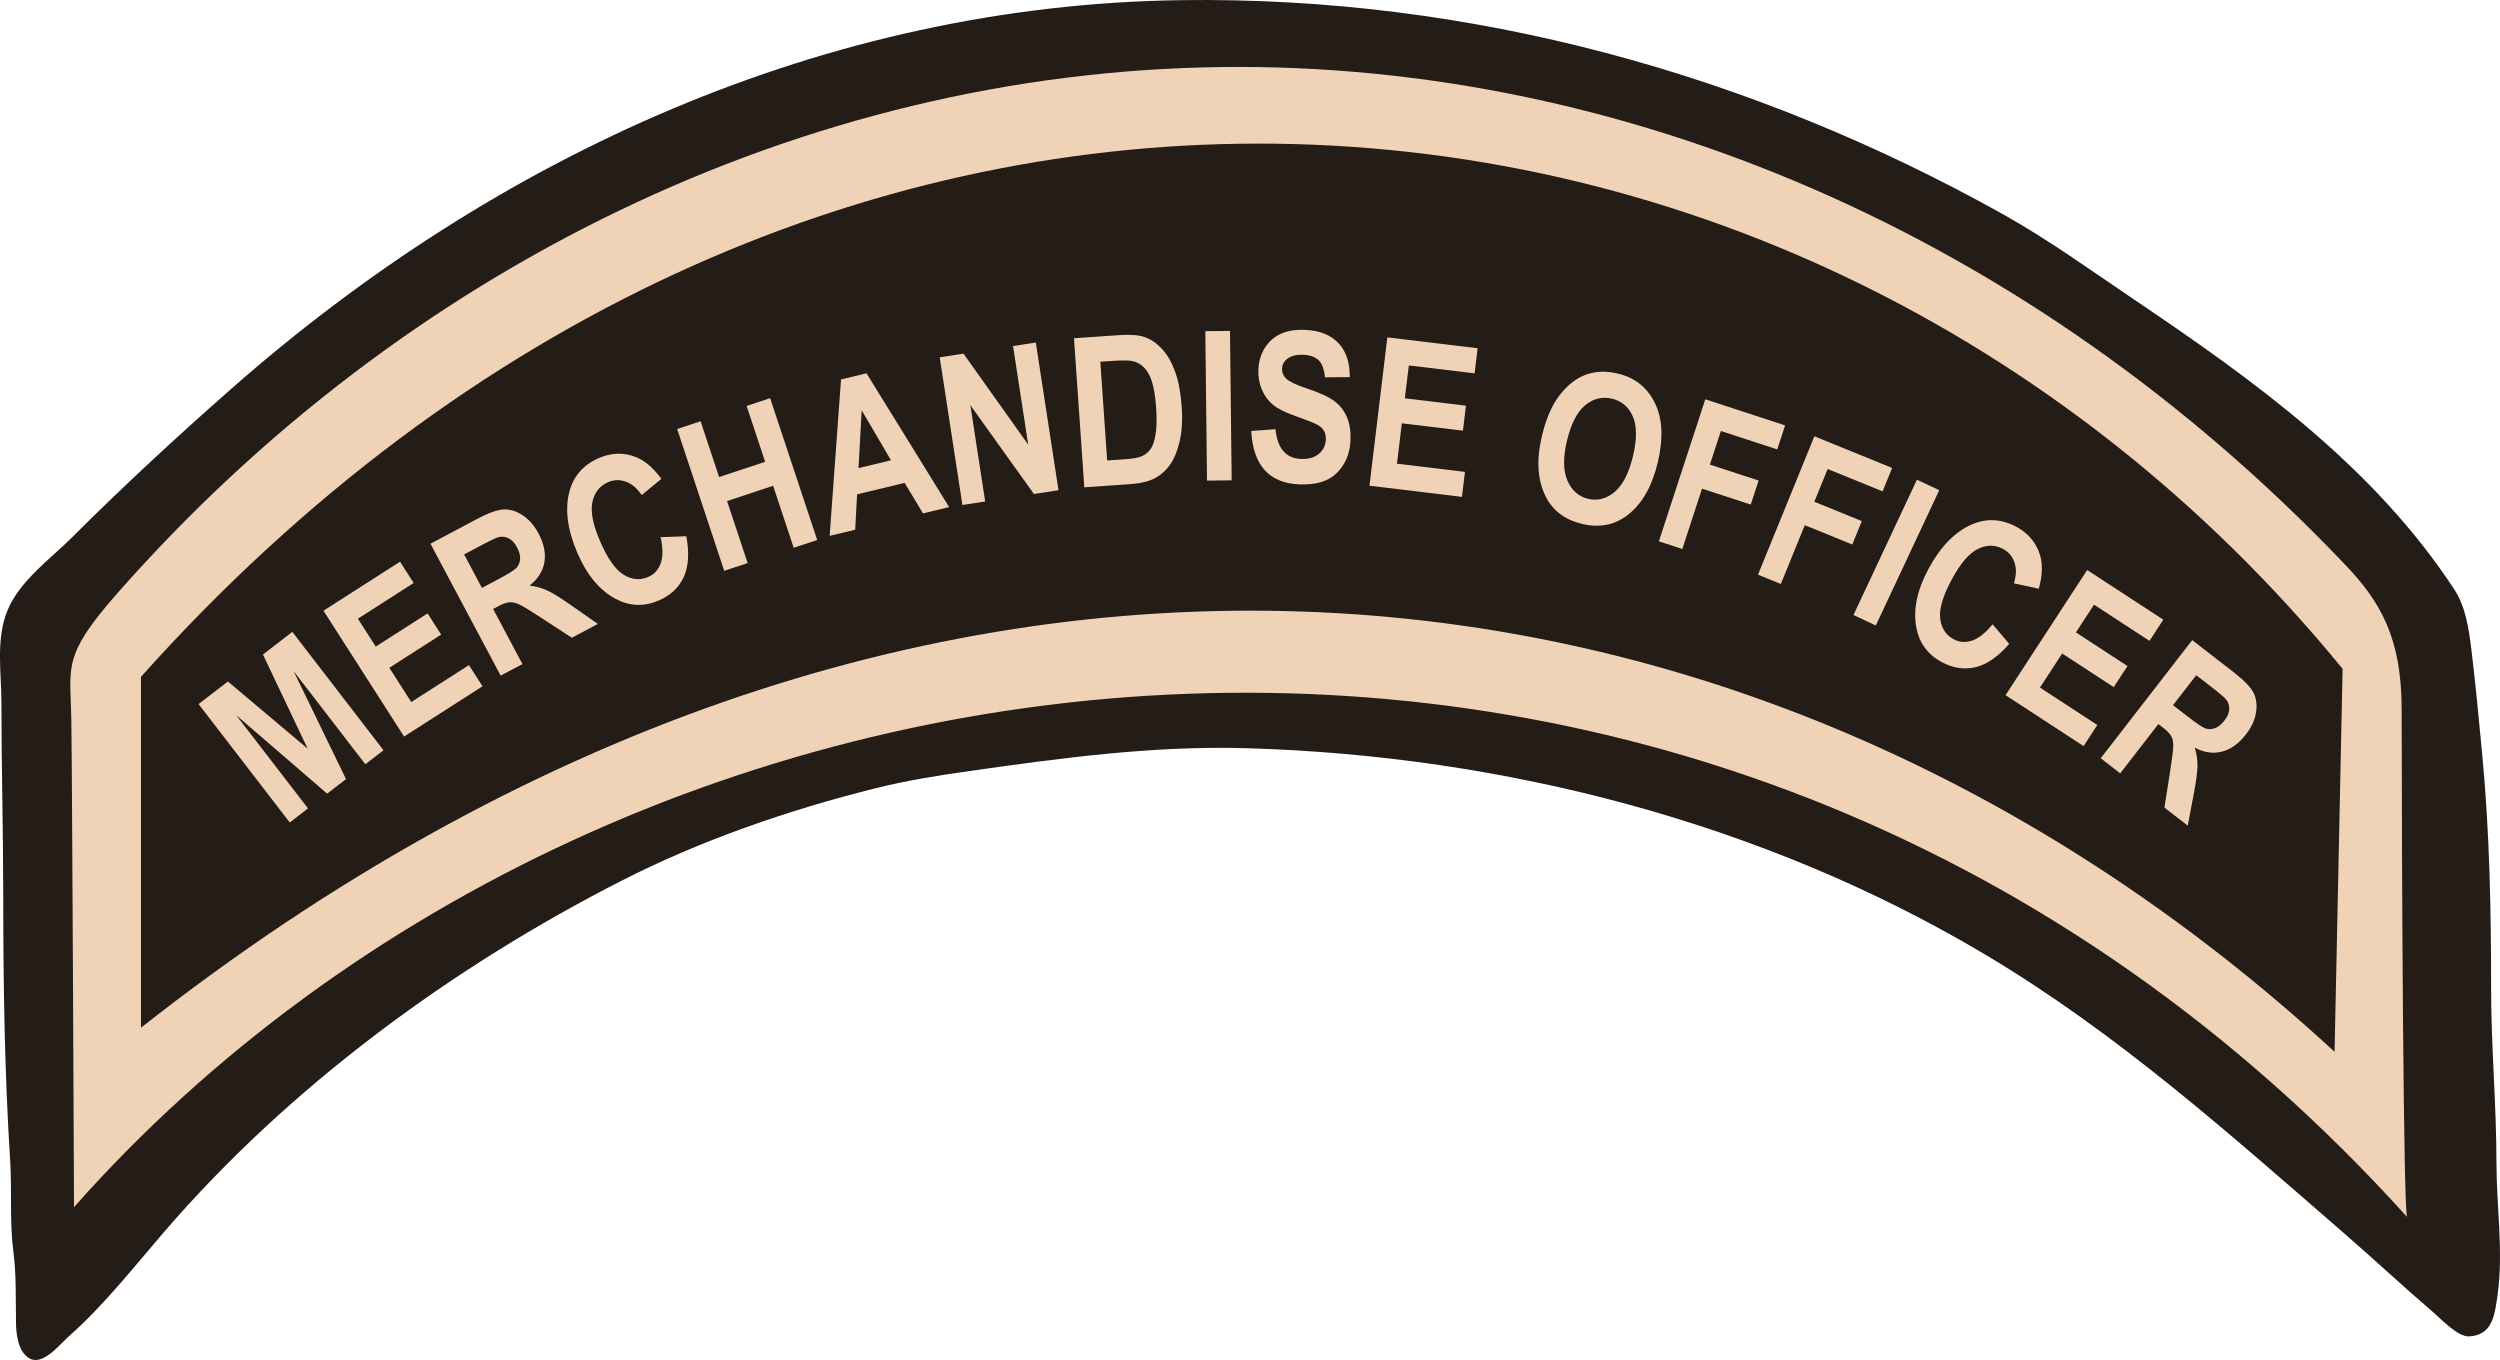 <?xml version="1.0" encoding="UTF-8" standalone="no"?>
<!-- Created with Inkscape (http://www.inkscape.org/) -->

<svg
   width="362.671mm"
   height="197.294mm"
   viewBox="0 0 362.671 197.294"
   version="1.1"
   id="svg997"
   xmlns="http://www.w3.org/2000/svg"
   xmlns:svg="http://www.w3.org/2000/svg">
  <defs
     id="defs994" />
  <g
     id="layer1"
     transform="translate(244.252,-2.185)">
    <path
       style="fill:#241c17;stroke:none;stroke-width:0.265"
       d="m -72.861,2.205 c -51.572,0.687 -99.429,22.57 -137.848,56.392 -7.9,6.955 -15.573,14.03 -23.019,21.472 -3.195,3.193 -7.599,6.301 -9.402,10.583 -1.772,4.209 -0.917,9.071 -0.917,13.494 0,9.367 0.265,18.676 0.265,28.046 0,12.821 0.195,25.589 1.004,38.365 0.279,4.411 -0.107,8.826 0.471,13.229 0.434,3.307 0.32,6.982 0.376,10.319 0.028,1.68 0.295,4.09 1.867,5.091 1.983,1.262 4.517,-2.027 5.806,-3.162 4.997,-4.4 9.476,-10.104 13.83,-15.158 18.147,-21.06 41.655,-38.331 66.339,-50.925 11.539,-5.887 24.225,-10.258 36.777,-13.396 4.524,-1.131 8.9,-1.835 13.758,-2.525 13.361,-1.898 26.705,-3.701 40.217,-3.302 37.259,1.1 74.972,10.79 107.156,29.985 19.098,11.391 35.163,25.799 51.858,40.275 4.36,3.784 8.578,7.734 12.965,11.486 1.241,1.064 3.635,3.667 5.294,3.58 3.408,-0.177 3.72,-3.141 4.117,-5.916 0.9,-6.279 -0.151,-12.996 -0.151,-19.315 0,-8.37 -0.773,-16.775 -0.773,-25.135 0,-11.426 -0.209,-22.73 -1.299,-34.131 -0.484,-5.056 -0.937,-10.039 -1.556,-15.081 -0.357,-2.894 -0.804,-6.213 -2.453,-8.731 C 100.193,69.961 82.876,57.461 65.516,45.76 59.156,41.472 52.909,36.943 46.202,33.201 9.66,12.815 -30.99,1.647 -72.861,2.205"
       id="path365-3-6" />
    <path
       id="path436-1-9"
       style="fill:#f0d3b6;fill-opacity:1;stroke:none;stroke-width:0.265px;stroke-linecap:butt;stroke-linejoin:miter;stroke-opacity:1"
       d="m -66.84,11.909 c -61.075,0.684 -119.184,29.468 -160.458,76.418 -8.003,9.104 -6.732,10.536 -6.606,18.262 0.126,7.726 0.389,70.716 0.389,70.716 79.498,-89.766 238.487,-109.309 338.473,1.44 -0.552,-0.034 -0.786,-49.977 -0.805,-73.62 -0.008,-10.398 -3.043,-15.603 -8.16,-20.982 C 49.829,35.615 -9.466,11.267 -66.84,11.909 Z m 4.671,11.109 C -2.334,22.862 55.352,50.063 95.586,99.207 l -1.166,55.562 C 8.915,75.99 -113.381,64.4 -223.801,151.272 V 100.373 c 47.318,-52.919 105.424,-77.208 161.633,-77.354 z" />
    <g
       aria-label="MERCHANDISE OFFICER"
       transform="matrix(-0.477,-0.562,0.562,-0.477,-98.138,585.148)"
       id="text8150-6-9"
       style="font-size:41.08px;line-height:1.25;font-family:Argentum;-inkscape-font-specification:Argentum;letter-spacing:0px;word-spacing:0px;fill:#f0d3b6;stroke-width:1.027">
      <path
         d="m 570.913,299.367 29.372,1.398 -0.346,7.273 -20.244,3.414 19.83,5.281 -0.347,7.293 -29.372,-1.398 0.215,-4.508 23.121,1.1 -22.893,-5.889 0.223,-4.688 23.347,-3.648 -23.121,-1.1 z"
         style="font-weight:bold;font-stretch:condensed;font-family:Arial;-inkscape-font-specification:'Arial Bold Condensed'"
         id="path903" />
      <path
         d="m 569.244,327.463 29.142,3.928 -2.39,17.732 -4.93,-0.665 1.742,-12.921 -6.461,-0.871 -1.619,12.007 -4.91,-0.662 1.619,-12.007 -7.932,-1.069 -1.801,13.358 -4.91,-0.662 z"
         style="font-weight:bold;font-stretch:condensed;font-family:Arial;-inkscape-font-specification:'Arial Bold Condensed'"
         id="path905" />
      <path
         d="m 566.082,349.711 28.73,6.267 -2.184,10.014 q -0.838,3.841 -1.981,5.316 -1.123,1.479 -3.275,2.119 -2.132,0.644 -4.797,0.062 -3.371,-0.735 -5.074,-2.811 -1.707,-2.056 -1.587,-5.15 -1.431,1.289 -2.962,2.002 -1.511,0.717 -5.258,1.707 l -6.229,1.639 1.235,-5.664 7.004,-2.086 q 3.796,-1.122 4.785,-1.605 1.008,-0.478 1.484,-1.155 0.496,-0.672 0.855,-2.318 l 0.214,-0.98 -11.994,-2.616 z m 15.545,8.359 -0.769,3.528 q -0.705,3.234 -0.623,4.175 0.102,0.946 0.844,1.683 0.743,0.737 2.173,1.049 1.372,0.299 2.315,-0.07 0.962,-0.365 1.481,-1.237 0.361,-0.619 1.058,-3.814 l 0.812,-3.724 z"
         style="font-weight:bold;font-stretch:condensed;font-family:Arial;-inkscape-font-specification:'Arial Bold Condensed'"
         id="path907" />
      <path
         d="m 566.485,391.35 -3.133,3.967 q -4.39,-2.508 -5.819,-5.635 -1.41,-3.121 -0.305,-6.706 1.389,-4.505 5.721,-6.234 4.999,-1.985 11.804,0.112 7.188,2.216 10.253,6.708 2.658,3.905 1.193,8.659 -1.194,3.872 -4.642,5.663 -2.452,1.28 -6.417,1.002 l 0.076,-5.014 q 2.417,0.262 4.032,-0.688 1.629,-0.925 2.178,-2.708 0.786,-2.549 -0.941,-4.845 -1.727,-2.296 -6.845,-3.873 -5.31,-1.637 -8.037,-0.756 -2.727,0.88 -3.501,3.391 -0.567,1.84 0.438,3.619 1.024,1.785 3.946,3.336 z"
         style="font-weight:bold;font-stretch:condensed;font-family:Arial;-inkscape-font-specification:'Arial Bold Condensed'"
         id="path909" />
      <path
         d="m 553.334,396.601 27.272,10.998 -1.815,4.502 -10.734,-4.329 -3.571,8.855 10.734,4.329 -1.823,4.52 -27.272,-10.998 1.823,-4.52 11.924,4.809 3.571,-8.855 -11.924,-4.809 z"
         style="font-weight:bold;font-stretch:condensed;font-family:Arial;-inkscape-font-specification:'Arial Bold Condensed'"
         id="path911" />
      <path
         d="m 534.258,438.467 2.386,-4.727 6.912,1.13 4.338,-8.595 -5.068,-4.782 2.332,-4.62 22.021,21.63 -2.323,4.602 z m 14.426,-2.762 11.233,1.962 -8.268,-7.836 z"
         style="font-weight:bold;font-stretch:condensed;font-family:Arial;-inkscape-font-specification:'Arial Bold Condensed'"
         id="path913" />
      <path
         d="m 532.883,440.723 25.05,15.401 -2.479,4.033 -21.897,-1.878 16.728,10.285 -2.374,3.862 -25.05,-15.401 2.563,-4.169 21.42,1.773 -16.335,-10.043 z"
         style="font-weight:bold;font-stretch:condensed;font-family:Arial;-inkscape-font-specification:'Arial Bold Condensed'"
         id="path916" />
      <path
         d="m 543.693,478.699 -5.269,7.155 q -1.998,2.713 -3.623,3.634 -1.621,0.949 -3.914,1.053 -2.294,0.104 -5.075,-0.922 -2.781,-1.027 -6.189,-3.536 -3.069,-2.26 -4.835,-4.631 -1.75,-2.36 -2.289,-4.401 -0.539,-2.041 -0.1,-4.059 0.444,-1.99 2.192,-4.364 l 5.424,-7.365 z m -6.884,0.959 -15.683,-11.549 -2.165,2.94 q -1.392,1.89 -1.655,2.991 -0.275,1.118 0.043,2.174 0.322,1.084 1.611,2.582 1.289,1.497 3.825,3.365 2.633,1.939 4.424,2.685 1.78,0.763 3.223,0.63 1.431,-0.117 2.515,-1.013 0.817,-0.669 2.553,-3.027 z"
         style="font-weight:bold;font-stretch:condensed;font-family:Arial;-inkscape-font-specification:'Arial Bold Condensed'"
         id="path918" />
      <path
         d="m 505.393,480.529 22.633,18.774 -3.099,3.736 -22.633,-18.774 z"
         style="font-weight:bold;font-stretch:condensed;font-family:Arial;-inkscape-font-specification:'Arial Bold Condensed'"
         id="path920" />
      <path
         d="m 507.206,493.482 -2.818,3.87 q -4.681,-3.241 -7.706,0.027 -1.499,1.619 -1.519,3.323 -0.005,1.718 1.246,2.876 0.736,0.681 1.551,0.835 0.815,0.153 1.752,-0.209 0.952,-0.349 4.089,-2.173 2.804,-1.641 4.595,-1.951 1.791,-0.31 3.687,0.27 1.897,0.608 3.413,2.012 1.766,1.635 2.443,3.738 0.663,2.118 0.076,4.198 -0.587,2.081 -2.508,4.156 -2.889,3.12 -6.203,3.305 -3.314,0.184 -6.559,-2.629 l 3.12,-3.754 q 1.955,1.373 3.369,1.233 1.414,-0.14 2.749,-1.582 1.335,-1.442 1.454,-2.781 0.119,-1.339 -0.779,-2.17 -0.883,-0.818 -2.141,-0.67 -1.258,0.148 -4.336,2.026 -3.274,1.971 -5.246,2.359 -1.971,0.417 -3.926,-0.218 -1.94,-0.621 -3.883,-2.42 -2.811,-2.603 -3.117,-6.111 -0.319,-3.494 3.088,-7.173 6.023,-6.506 14.108,-0.387 z"
         style="font-weight:bold;font-stretch:condensed;font-family:Arial;-inkscape-font-specification:'Arial Bold Condensed'"
         id="path922" />
      <path
         d="m 483.936,504.253 19.98,21.575 -13.128,12.157 -3.38,-3.65 9.566,-8.859 -4.429,-4.783 -8.889,8.232 -3.366,-3.635 8.889,-8.232 -5.438,-5.872 -9.89,9.159 -3.366,-3.635 z"
         style="font-weight:bold;font-stretch:condensed;font-family:Arial;-inkscape-font-specification:'Arial Bold Condensed'"
         id="path924" />
      <path
         d="m 469.464,536.494 q 3.103,4.242 3.858,7.889 0.751,3.676 -0.29,6.5 -1.041,2.824 -3.922,4.932 -4.177,3.055 -9.132,1.785 -4.972,-1.259 -9.283,-7.152 -4.358,-5.958 -4.025,-11.346 0.277,-4.751 4.47,-7.818 4.225,-3.091 8.813,-1.949 5.236,1.314 9.511,7.158 z m -3.929,3.123 q -2.996,-4.096 -6.054,-5.015 -3.046,-0.903 -5.345,0.779 -2.315,1.694 -2.356,4.83 -0.03,3.153 3.05,7.362 3.02,4.128 5.954,5.014 2.918,0.897 5.314,-0.855 2.396,-1.753 2.445,-4.845 0.049,-3.093 -3.007,-7.269 z"
         style="font-weight:bold;font-stretch:condensed;font-family:Arial;-inkscape-font-specification:'Arial Bold Condensed'"
         id="path926" />
      <path
         d="m 438.736,540.592 15.4,25.05 -14.08,8.656 -2.605,-4.238 9.945,-6.114 -3.645,-5.929 -8.595,5.284 -2.605,-4.238 8.595,-5.284 -6.545,-10.646 z"
         style="font-weight:bold;font-stretch:condensed;font-family:Arial;-inkscape-font-specification:'Arial Bold Condensed'"
         id="path928" />
      <path
         d="m 421.11,551.221 13.586,26.079 -14.658,7.636 -2.298,-4.412 10.353,-5.394 -3.216,-6.173 -8.948,4.662 -2.298,-4.412 8.948,-4.662 -5.774,-11.083 z"
         style="font-weight:bold;font-stretch:condensed;font-family:Arial;-inkscape-font-specification:'Arial Bold Condensed'"
         id="path930" />
      <path
         d="m 402.9,560.41 12.219,26.747 -4.415,2.017 -12.219,-26.747 z"
         style="font-weight:bold;font-stretch:condensed;font-family:Arial;-inkscape-font-specification:'Arial Bold Condensed'"
         id="path932" />
      <path
         d="m 383.79,580.1 -5.055,0.004 q -0.757,-4.999 0.809,-8.06 1.573,-3.042 5.07,-4.399 4.394,-1.706 8.438,0.619 4.658,2.689 7.235,9.327 2.722,7.012 1.1,12.203 -1.413,4.508 -6.051,6.307 -3.777,1.466 -7.322,-0.127 -2.525,-1.129 -4.767,-4.411 l 3.98,-3.051 q 1.294,2.058 3.041,2.736 1.736,0.703 3.475,0.028 2.487,-0.965 3.216,-3.744 0.729,-2.779 -1.209,-7.771 -2.01,-5.18 -4.393,-6.772 -2.382,-1.593 -4.832,-0.642 -1.795,0.697 -2.567,2.588 -0.765,1.91 -0.169,5.165 z"
         style="font-weight:bold;font-stretch:condensed;font-family:Arial;-inkscape-font-specification:'Arial Bold Condensed'"
         id="path935" />
      <path
         d="m 371.505,573.015 8.384,28.185 -17.15,5.101 -1.418,-4.768 12.497,-3.717 -1.859,-6.248 -11.612,3.454 -1.413,-4.749 11.612,-3.454 -2.282,-7.671 -12.92,3.843 -1.413,-4.749 z"
         style="font-weight:bold;font-stretch:condensed;font-family:Arial;-inkscape-font-specification:'Arial Bold Condensed'"
         id="path937" />
      <path
         d="m 349.92,579.265 6.074,28.771 -10.029,2.117 q -3.847,0.812 -5.661,0.375 -1.81,-0.417 -3.276,-2.117 -1.462,-1.68 -2.025,-4.349 -0.713,-3.376 0.481,-5.78 1.174,-2.4 4.046,-3.56 -1.763,-0.776 -3.041,-1.88 -1.274,-1.084 -3.714,-4.095 l -4.05,-5.008 5.672,-1.197 4.776,5.531 q 2.581,3.002 3.427,3.705 0.85,0.723 1.662,0.879 0.816,0.176 2.465,-0.172 l 0.981,-0.207 -2.536,-12.011 z m -1.244,17.606 -3.533,0.746 q -3.238,0.684 -4.063,1.145 -0.821,0.481 -1.188,1.46 -0.367,0.98 -0.065,2.412 0.29,1.374 1.014,2.082 0.728,0.728 1.736,0.843 0.713,0.075 3.912,-0.6 l 3.729,-0.787 z"
         style="font-weight:bold;font-stretch:condensed;font-family:Arial;-inkscape-font-specification:'Arial Bold Condensed'"
         id="path939" />
    </g>
  </g>
</svg>

